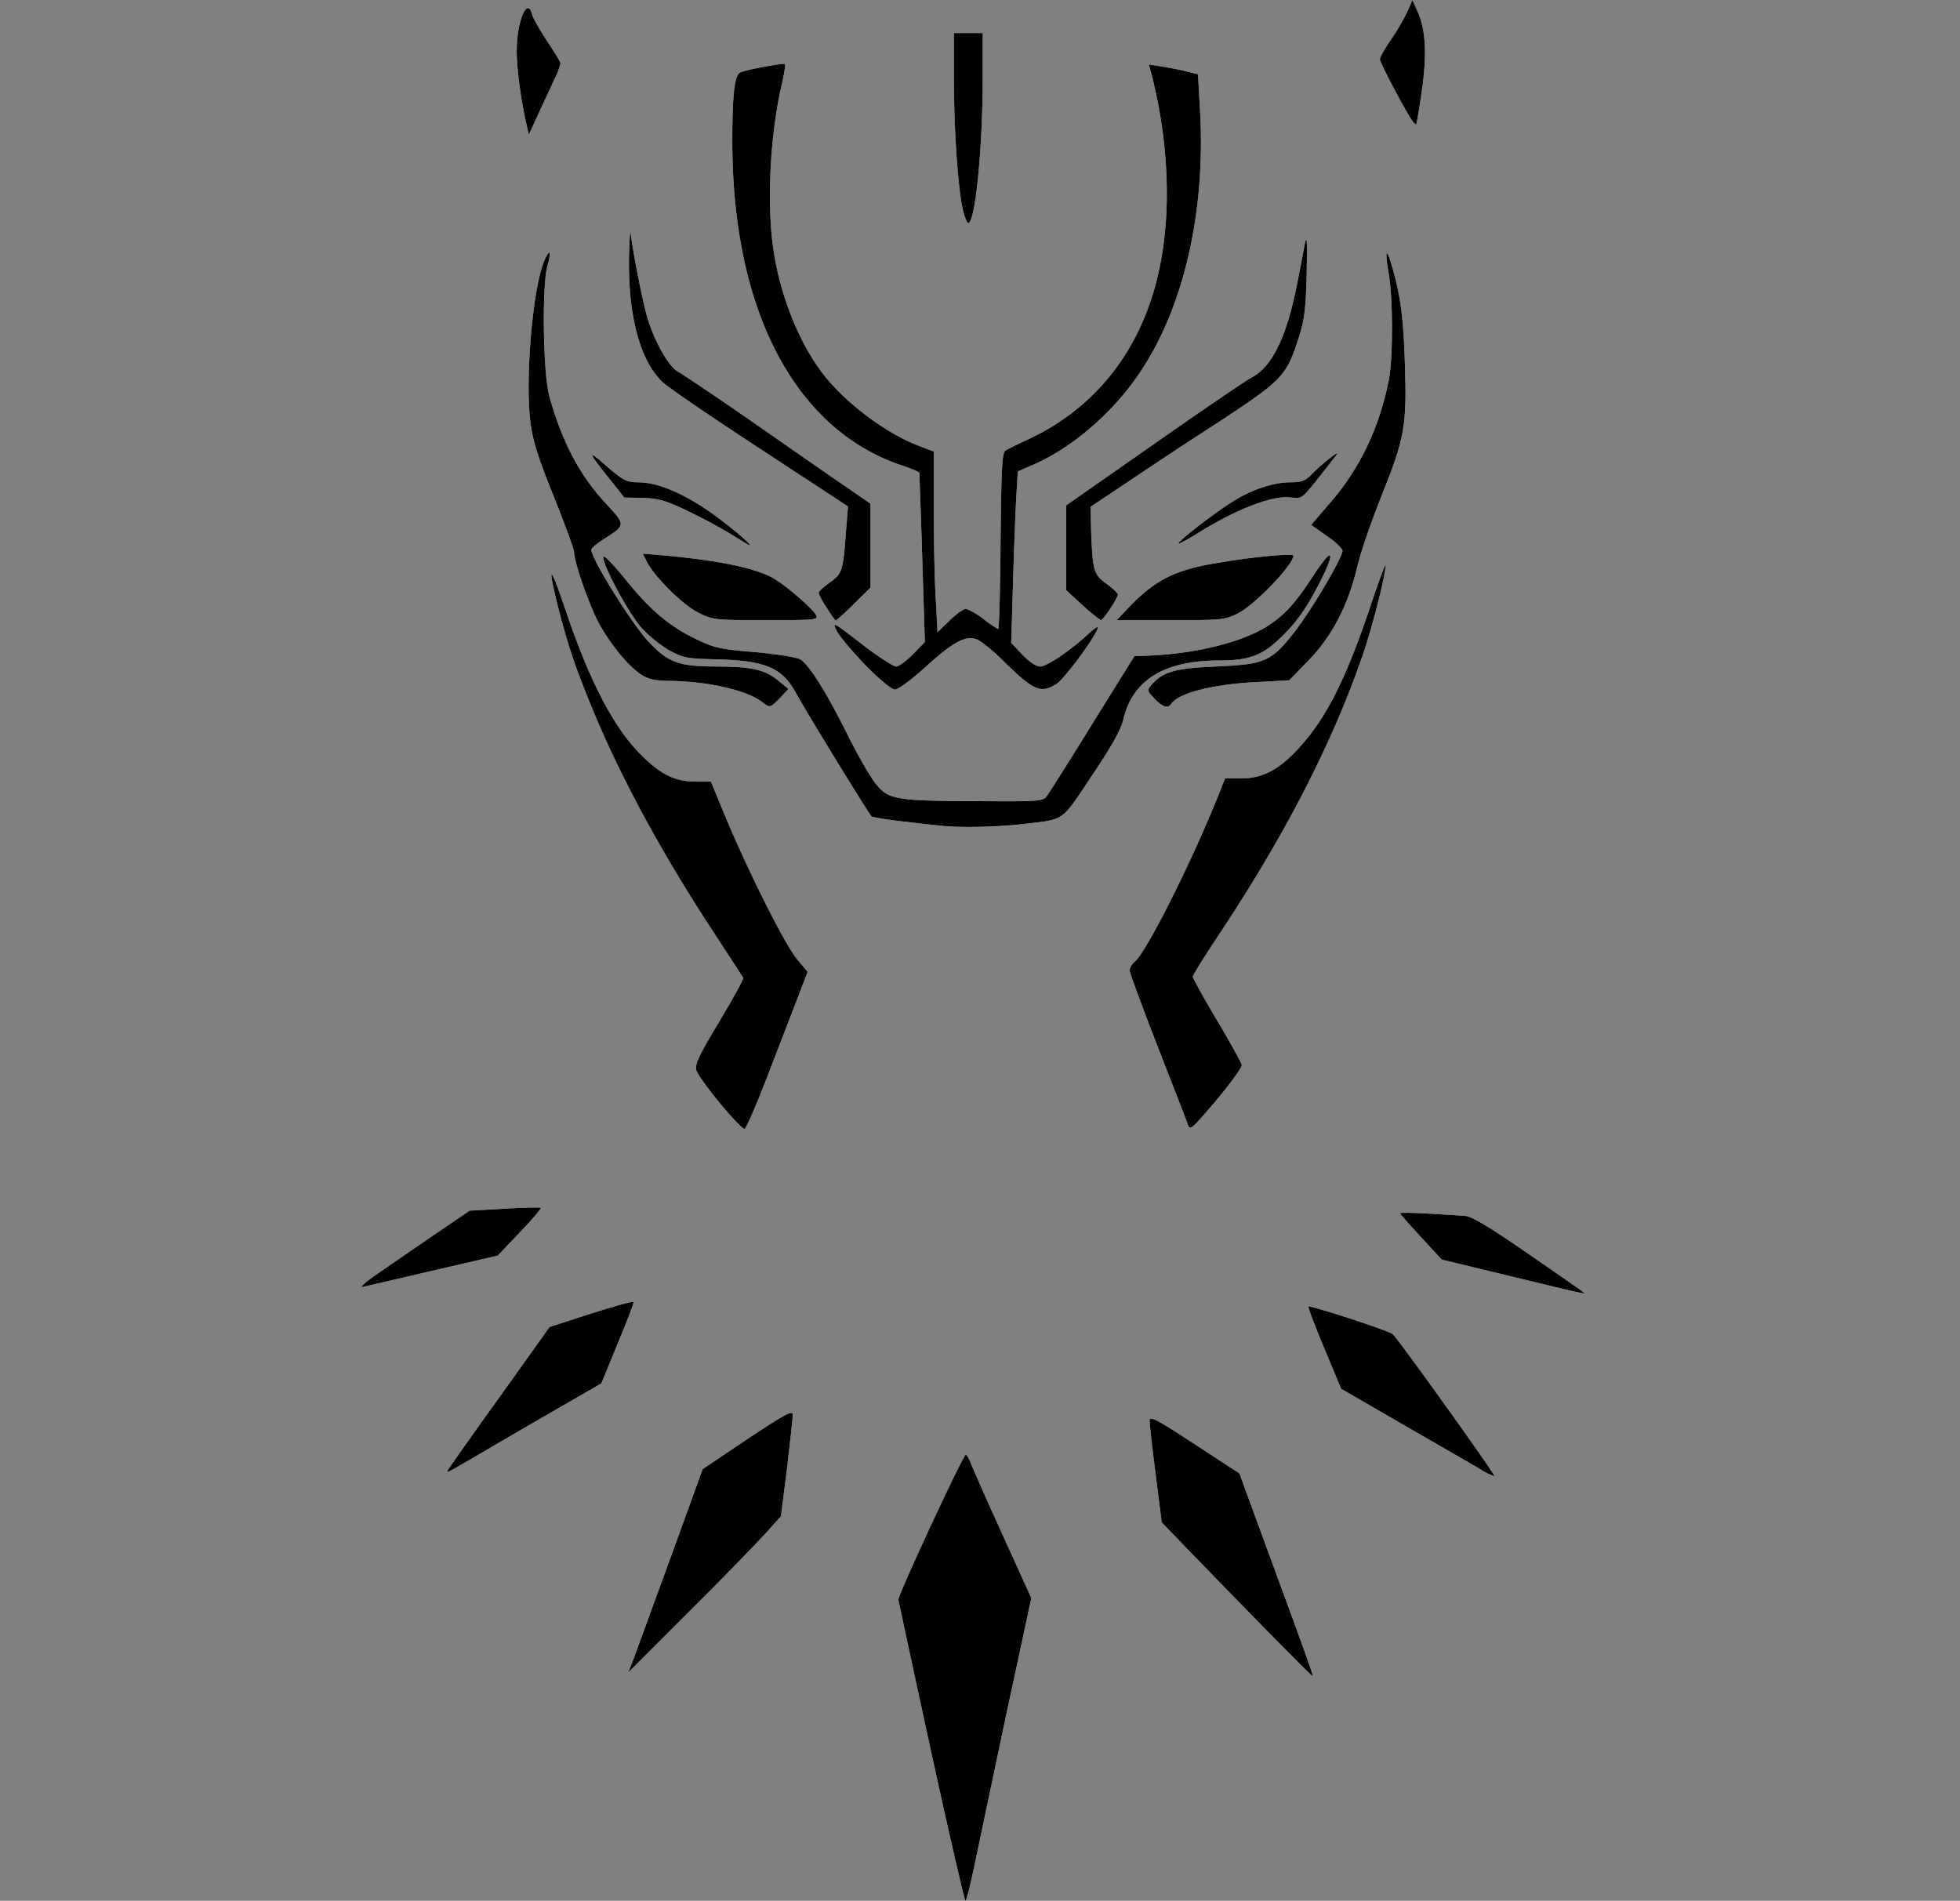 <svg id="Layer_1" data-name="Layer 1" xmlns="http://www.w3.org/2000/svg" viewBox="0 0 681 660.5"><rect x="0" y="0" width="681" height="660.5" fill="#808080" stroke="none"/><defs><style>.cls-1{fill:#fff;}.cls-2{fill:none;}</style></defs><title>wakanda_icon</title><g id="Capa_1" data-name="Capa 1"><g id="layer102"><path class="cls-1" d="M348.54,633.69c-6.2-28.5-11.3-52.3-11.4-52.9-.3-1.4,22.5-50.4,23.4-50.4.4,0,1.1,1.2,1.7,2.8s5.5,12.7,11,24.8l10.1,22.2-8.9,41.3c-4.8,22.8-9.8,46.5-11.1,52.7s-2.6,11.2-2.9,11.2S354.74,662.19,348.54,633.69Z" transform="translate(-25 -24.89)"/><path class="cls-1" d="M465.34,591.69c-8.5-8.7-20.2-20.7-26.1-26.8l-10.6-11-2.1-16.6c-1.2-9.1-2.1-17.5-2.1-18.7,0-1.8,2.2-.7,15.6,8.1l15.6,10.2,9.7,26.5c13,35.3,16.1,44,15.8,44S473.94,600.39,465.34,591.69Z" transform="translate(-25 -24.89)"/><path class="cls-1" d="M245.44,600.49c1.1-3,6.9-18.9,12.9-35.3l10.8-29.8,15.6-10.5c13.1-8.7,15.7-10.1,15.7-8.4,0,1.2-.9,9.5-2,18.7l-2.1,16.6-5.5,6.1c-3,3.3-14.9,15.6-26.5,27.1l-21,21Z" transform="translate(-25 -24.89)"/><path class="cls-1" d="M538.94,535.19c-2.7-1.6-14.7-8.5-26.5-15.3L491,507.49l-5.9-14.1c-3.2-7.7-5.7-14.3-5.5-14.5.6-.5,27.8,8.3,29.3,9.6,1.9,1.6,35.8,49,35.4,49.4A23.17,23.17,0,0,1,538.94,535.19Z" transform="translate(-25 -24.89)"/><path class="cls-1" d="M180.44,536c0-.2,8-11.6,17.8-25.2l17.7-24.8,14.5-4.7c8-2.5,14.6-4.4,14.7-4s-2.3,6.8-5.5,14.4l-5.7,13.9-13,7.5c-7.2,4.1-18.8,10.9-26,15.1C179.24,537.39,180.44,536.69,180.44,536Z" transform="translate(-25 -24.89)"/><path class="cls-1" d="M549.94,468.39l-24-5.8-7.2-7.8c-4-4.3-7.2-8-7.3-8.3s4.4-.2,9.7.1,11.2.7,12.9.8c2.2.1,8.3,3.7,22,13.2,10.3,7.1,19.1,13.2,19.3,13.5C576,474.69,575.14,474.49,549.94,468.39Z" transform="translate(-25 -24.89)"/><path class="cls-1" d="M154.44,468.69c3-2.1,11.9-8.2,19.6-13.5l14.1-9.6,12.2-.7c6.7-.4,12.4-.5,12.6-.3s-3,4.1-7.3,8.5l-7.7,8.1-22,5.1c-12.1,2.8-23.1,5.4-24.5,5.7C149.74,472.49,150.74,471.49,154.44,468.69Z" transform="translate(-25 -24.89)"/><path class="cls-1" d="M275.34,408.49c-4.1-4.9-7.8-10.1-8.3-11.4-.8-2.1.3-4.6,7.8-17.1,4.8-8,8.6-14.9,8.4-15.3s-4.2-6.5-8.9-13.7c-18.4-27.8-33.2-54.9-43.2-79-6.3-15.3-8.7-22.4-12.2-36-3.9-15.7-2.9-15.3,2.6,1,8.5,25.3,17.3,41.9,27.2,51.2,6.5,6.2,11.2,8.3,18.1,8.3H272l5.3,12.8c8.3,19.8,20.7,44.3,24.7,49l3.6,4.3-3.5,9.2c-2,5.1-6.7,17.3-10.5,27.2s-7.4,18.1-7.9,18.2S279.44,413.49,275.34,408.49Z" transform="translate(-25 -24.89)"/><path class="cls-1" d="M437.74,415.79c-.3-1.1-5.1-13.3-10.5-27.2s-9.8-25.9-9.8-26.6a5.93,5.93,0,0,1,2-3.1c4.2-3.8,19.5-34.3,28.7-57.2l2.5-6.3h5.5c7.4,0,13.1-2.9,19.9-10.3,9.6-10.4,16.4-23.7,25-49.2,2.9-8.8,5.4-15.4,5.4-14.7,0,3.4-4.6,21.7-8.1,31.7-10.6,30.8-27.6,63.6-51.1,98.7-4.3,6.5-7.8,12.2-7.8,12.7s3.8,7.4,8.5,15.3,8.5,14.8,8.5,15.4c0,1.3-6.1,9.3-13.7,17.9C439,417.09,438.34,417.49,437.74,415.79Z" transform="translate(-25 -24.89)"/><path class="cls-1" d="M350.94,311.69c-1.6-.1-7.3-.8-12.6-1.4s-10-1.4-10.5-1.7c-.8-.6-21.8-34.8-26.6-43.4-4.6-8.3-10.6-10.8-27.5-11.2-9.8-.2-11.4-.5-16.2-3.1a45.3,45.3,0,0,1-9.8-8c-4.5-5.1-13.8-22.5-13.1-24.6.2-.6,3.8,3.1,7.9,8.2,8.5,10.6,15.5,16.4,25,20.8,5.5,2.7,8.4,3.3,19.9,4.2,7.4.7,14.4,1.8,15.6,2.5,3.1,1.9,8.9,11.1,16.5,26.3,3.7,7.5,8.3,15.4,10.2,17.5,4.2,5,7.1,5.4,35.9,5.5,21.4.1,21.7.1,23.3-2.1.9-1.3,8.1-12.6,15.9-25.3l14.3-23,5.4-.2c16.2-.7,32.1-4.7,40.8-10.2,6.1-4,9.7-7.9,16.2-17.9,6.3-9.7,7.7-8.6,2.4,1.9-4.6,9.2-8.3,14.5-13.7,19.7-6.6,6.5-11.2,8.2-21.6,8.2-19,0-30,6.7-33.3,20.3-.8,3.7-4.1,9.5-11,19.8-11,16.4-8.8,15-25.4,16.9C370.34,312.29,357.44,312.59,350.94,311.69Z" transform="translate(-25 -24.89)"/><path class="cls-1" d="M289.44,268.59c-5.4-4-19.1-7-31.9-7.1-4.6,0-7.3-.6-9.5-2-4.4-2.7-10.8-10.4-15-18.1-3.4-6.3-8.6-21.3-8.6-24.8,0-.9-3.2-9.6-7-19.1-5.3-13-7.4-19.6-8.1-25.5-2-14.6.7-46.9,4.7-56.3,1.9-4.6,2.7-3.7,1.2,1.4-2,6.5-1.6,37.5.6,45.4,4.4,15.9,10.6,27.7,19.8,37.5,6.8,7.3,6.8,7.4-.8,12.2-2.4,1.5-4.4,3.2-4.4,3.7,0,3.2,13.9,25.5,19.9,32,6.8,7.2,10.4,8.6,23.5,8.6,12.4,0,17.1,1.1,21.8,5.1l3.3,2.7-2.9,3.1C292.54,271,292.64,271,289.44,268.59Z" transform="translate(-25 -24.89)"/><path class="cls-1" d="M426.14,267.69c-2.6-2.8-2.7-2.9-1-4.9,3.9-4.5,8.2-5.7,22.3-6.3,16.9-.7,19.2-1.7,27.1-11.7,5.9-7.5,16.9-26,16.9-28.5,0-.8-2.5-3.2-5.5-5.2l-5.4-3.8,6.8-7.9q15.3-17.7,20.2-42.4c1.5-7.6,1.5-29.1-.1-37.4-1.4-7.9-.7-9,1.3-1.9,2.9,10.1,3.9,17.4,4.4,33.9.7,21.1-.1,25.7-8.1,45.5-3.5,8.8-7.4,20-8.5,24.9-3.2,13.4-8.8,24.1-16.9,32.4l-6.7,6.9-11.5.6c-15.3.8-27.2,3.9-29.5,7.6C430.84,271.19,428.94,270.59,426.14,267.69Z" transform="translate(-25 -24.89)"/><path class="cls-1" d="M325.74,256.09c-4.5-4.7-8.9-9.9-9.8-11.6-2-3.9-1.9-3.8,9.8,5.2,4.9,3.7,9.7,6.8,10.6,6.8s3.6-1.9,5.9-4.3l4.1-4.2-.9-29c-.5-16-1-29.3-1-29.7s-2.8-1.6-6.2-2.7c-37.1-12.5-58.8-53.9-58.8-112.6,0-16.7.8-23.2,2.9-24,2.5-1,15-3.3,15.4-2.8.2.2-.2,2.9-.9,6.1-4.4,18.4-5.6,43.4-2.9,59.7,2.4,15,8.5,30.2,16.1,40.6,7.8,10.7,22.7,22,34.7,26.4l4.7,1.8v20.1c0,11,.3,25.2.7,31.4l.6,11.3,4.1-4c2.3-2.3,4.9-4.1,5.7-4.1s3.7,1.6,6.2,3.5a34.85,34.85,0,0,0,5.1,3.5c.3,0,.7-13.8.8-30.6.3-26.1.5-30.8,1.8-31.5.8-.5,4.9-2.5,9-4.4,20.7-10,35.4-27.5,42.3-50.5,6.5-21.5,6.2-49.3-.8-76.4l-.8-2.8,4.4.7c2.4.4,6.3,1.1,8.6,1.7l4.1,1,.7,12.4c2.1,36.4-6.1,70.6-22.3,93.3-9.3,13.1-22.9,24.5-35.9,30.1l-5.1,2.2-.6,10.1c-.3,5.6-.8,19-1.1,29.8l-.6,19.7,3.9,4.1c2.4,2.5,4.8,4.1,6.2,4.1,2.3,0,10.4-5.5,16.8-11.4,1.7-1.6,3.2-2.6,3.2-2.2,0,2.2-11.6,18-14.4,19.7-5.6,3.4-7.9,2.4-19.1-8.7-3.6-3.5-7.7-6.7-9-7-3.9-1-7.9,1.2-17.3,9.7-4.8,4.4-9.6,7.9-10.7,7.9S330.64,261.09,325.74,256.09Z" transform="translate(-25 -24.89)"/><path class="cls-1" d="M267.64,237.79c-5.3-2.6-15-12.2-17.8-17.5l-1.5-3,7.3.6c19.8,1.8,32.8,4.6,38.7,8.3,4.4,2.7,13.1,10.3,14.1,12.3,1,1.8.5,1.9-17.3,1.9S272.64,240.29,267.64,237.79Z" transform="translate(-25 -24.89)"/><path class="cls-1" d="M312.24,236.09c-1.6-2.4-2.8-4.7-2.8-5.2s1.8-2.1,3.9-3.6c4.3-3.1,4.6-4,5.6-17.8l.7-8.6L289.34,181c-16.7-10.9-32.1-21.4-34.1-23.3-7.7-7.3-11.9-22.5-11.7-42.4.1-6.8.4-10.9.6-9.3.9,7.4,4.5,25.5,6,30,2.6,8.2,7.4,16.5,10.5,18.1,1.5.8,13.3,8.7,26.1,17.6s27.1,18.9,32,22.2l8.7,6v29.2l-5.8,5.7a80.18,80.18,0,0,1-6.2,5.7C315.14,240.49,313.74,238.49,312.24,236.09Z" transform="translate(-25 -24.89)"/><path class="cls-1" d="M401.14,235.19l-5.7-5.2v-29.5l30.5-21.3C442.64,167.49,458,157,460,156c7.1-3.7,12.3-14.7,15.8-33.1.9-4.4,2-10.2,2.5-13,.8-3.9.9-1.8.7,10-.3,12.6-.8,16.2-2.8,22.5-4.3,13.2-5.5,14.5-28,29.3-11.2,7.2-25.7,16.8-32.3,21.3l-12,8,.2,8c.5,14,.9,15.6,5.3,18.7,2.2,1.6,4,3.3,4,3.8,0,1.2-5.1,8.9-5.9,8.9A57.12,57.12,0,0,1,401.14,235.19Z" transform="translate(-25 -24.89)"/><path class="cls-1" d="M416,237.19c9.9-10.6,16.7-14.2,32-16.7,12.8-2.2,26.4-3.4,26.4-2.5,0,3.1-13.2,16.9-19.2,20-4.5,2.3-5.6,2.4-23.5,2.4H413Z" transform="translate(-25 -24.89)"/><path class="cls-1" d="M279.44,210.79c-3-1.9-9.8-5.6-15-8.1-8.1-3.9-10.5-4.6-16-4.8l-6.5-.1-4.3-5.4c-8.6-10.7-8.9-11.7-2-5.6,6,5.1,7,5.7,11.2,5.7,6,0,13.9,3.1,22.8,8.9,6.4,4.2,17.2,13.1,15.8,13C285.14,214.29,282.44,212.69,279.44,210.79Z" transform="translate(-25 -24.89)"/><path class="cls-1" d="M434.44,213.69c.1-.9,12-10.2,18.5-14.3,6.7-4.3,14.4-6.9,20.3-6.9,3.9,0,5.3-.5,7.3-2.6,3.2-3.4,10.8-9.4,8.8-6.9-.8,1.1-3.9,5-6.8,8.7-5,6.3-5.5,6.6-8.7,6.1-6.4-1.1-19.9,4.2-34,13.2C436.84,212.79,434.44,214.09,434.44,213.69Z" transform="translate(-25 -24.89)"/><path class="cls-1" d="M359.54,97.79c-1.7-7.6-3.1-27.4-3.1-45V36.39h10v15.8c0,24.1-2.6,50.2-5,50.2C361,102.49,360.14,100.29,359.54,97.79Z" transform="translate(-25 -24.89)"/><path class="cls-1" d="M207.64,66.79c-1.8-8.1-3.2-19-3.1-24.6.1-10.1,3.7-18.5,5.3-12.4.3,1.3,2.7,5.5,5.2,9.3s4.7,7.3,4.7,7.8a24.1,24.1,0,0,1-2.1,5.5c-1.1,2.5-3.6,7.8-5.5,11.9l-3.4,7.4Z" transform="translate(-25 -24.89)"/><path class="cls-1" d="M515.24,66.19c-3.1-4.9-10.8-19.6-10.8-20.7,0-.7,1.8-3.9,4.1-7.2a73.34,73.34,0,0,0,5.6-9.7l1.6-3.7,1.8,4c2.8,6.2,3.3,14.7,1.5,27.4-.9,6.3-1.8,11.6-2,11.8S516,67.39,515.24,66.19Z" transform="translate(-25 -24.89)"/></g><g id="layer102-2" data-name="layer102"><path d="M348.54,633.69c-6.2-28.5-11.3-52.3-11.4-52.9-.3-1.4,22.5-50.4,23.4-50.4.4,0,1.1,1.2,1.7,2.8s5.5,12.7,11,24.8l10.1,22.2-8.9,41.3c-4.8,22.8-9.8,46.5-11.1,52.7s-2.6,11.2-2.9,11.2S354.74,662.19,348.54,633.69Z" transform="translate(-25 -24.89)"/><path d="M465.34,591.69c-8.5-8.7-20.2-20.7-26.1-26.8l-10.6-11-2.1-16.6c-1.2-9.1-2.1-17.5-2.1-18.7,0-1.8,2.2-.7,15.6,8.1l15.6,10.2,9.7,26.5c13,35.3,16.1,44,15.8,44S473.94,600.39,465.34,591.69Z" transform="translate(-25 -24.89)"/><path d="M245.44,600.49c1.1-3,6.9-18.9,12.9-35.3l10.8-29.8,15.6-10.5c13.1-8.7,15.7-10.1,15.7-8.4,0,1.2-.9,9.5-2,18.7l-2.1,16.6-5.5,6.1c-3,3.3-14.9,15.6-26.5,27.1l-21,21Z" transform="translate(-25 -24.89)"/><path d="M538.94,535.19c-2.7-1.6-14.7-8.5-26.5-15.3L491,507.49l-5.9-14.1c-3.2-7.7-5.7-14.3-5.5-14.5.6-.5,27.8,8.3,29.3,9.6,1.9,1.6,35.8,49,35.4,49.4A23.17,23.17,0,0,1,538.94,535.19Z" transform="translate(-25 -24.89)"/><path d="M180.44,536c0-.2,8-11.6,17.8-25.2l17.7-24.8,14.5-4.7c8-2.5,14.6-4.4,14.7-4s-2.3,6.8-5.5,14.4l-5.7,13.9-13,7.5c-7.2,4.1-18.8,10.9-26,15.1C179.24,537.39,180.44,536.69,180.44,536Z" transform="translate(-25 -24.89)"/><path d="M549.94,468.39l-24-5.8-7.2-7.8c-4-4.3-7.2-8-7.3-8.3s4.4-.2,9.7.1,11.2.7,12.9.8c2.2.1,8.3,3.7,22,13.2,10.3,7.1,19.1,13.2,19.3,13.5C576,474.69,575.14,474.49,549.94,468.39Z" transform="translate(-25 -24.89)"/><path d="M154.44,468.69c3-2.1,11.9-8.2,19.6-13.5l14.1-9.6,12.2-.7c6.7-.4,12.4-.5,12.6-.3s-3,4.1-7.3,8.5l-7.7,8.1-22,5.1c-12.1,2.8-23.1,5.4-24.5,5.7C149.74,472.49,150.74,471.49,154.44,468.69Z" transform="translate(-25 -24.89)"/><path d="M275.34,408.49c-4.1-4.9-7.8-10.1-8.3-11.4-.8-2.1.3-4.6,7.8-17.1,4.8-8,8.6-14.9,8.4-15.3s-4.2-6.5-8.9-13.7c-18.4-27.8-33.2-54.9-43.2-79-6.3-15.3-8.7-22.4-12.2-36-3.9-15.7-2.9-15.3,2.6,1,8.5,25.3,17.3,41.9,27.2,51.2,6.5,6.2,11.2,8.3,18.1,8.3H272l5.3,12.8c8.3,19.8,20.7,44.3,24.7,49l3.6,4.3-3.5,9.2c-2,5.1-6.7,17.3-10.5,27.2s-7.4,18.1-7.9,18.2S279.44,413.49,275.34,408.49Z" transform="translate(-25 -24.89)"/><path d="M437.74,415.79c-.3-1.1-5.1-13.3-10.5-27.2s-9.8-25.9-9.8-26.6a5.93,5.93,0,0,1,2-3.1c4.2-3.8,19.5-34.3,28.7-57.2l2.5-6.3h5.5c7.4,0,13.1-2.9,19.9-10.3,9.6-10.4,16.4-23.7,25-49.2,2.9-8.8,5.4-15.4,5.4-14.7,0,3.4-4.6,21.7-8.1,31.7-10.6,30.8-27.6,63.6-51.1,98.7-4.3,6.5-7.8,12.2-7.8,12.7s3.8,7.4,8.5,15.3,8.5,14.8,8.5,15.4c0,1.3-6.1,9.3-13.7,17.9C439,417.09,438.34,417.49,437.74,415.79Z" transform="translate(-25 -24.89)"/><path d="M350.94,311.69c-1.6-.1-7.3-.8-12.6-1.4s-10-1.4-10.5-1.7c-.8-.6-21.8-34.8-26.6-43.4-4.6-8.3-10.6-10.8-27.5-11.2-9.8-.2-11.4-.5-16.2-3.1a45.3,45.3,0,0,1-9.8-8c-4.5-5.1-13.8-22.5-13.1-24.6.2-.6,3.8,3.1,7.9,8.2,8.5,10.6,15.5,16.4,25,20.8,5.5,2.7,8.4,3.3,19.9,4.2,7.4.7,14.4,1.8,15.6,2.5,3.1,1.9,8.9,11.1,16.5,26.3,3.7,7.5,8.3,15.4,10.2,17.5,4.2,5,7.1,5.4,35.9,5.5,21.4.1,21.7.1,23.3-2.1.9-1.3,8.1-12.6,15.9-25.3l14.3-23,5.4-.2c16.2-.7,32.1-4.7,40.8-10.2,6.1-4,9.7-7.9,16.2-17.9,6.3-9.7,7.7-8.6,2.4,1.9-4.6,9.2-8.3,14.5-13.7,19.7-6.6,6.5-11.2,8.2-21.6,8.2-19,0-30,6.7-33.3,20.3-.8,3.7-4.1,9.5-11,19.8-11,16.4-8.8,15-25.4,16.9C370.34,312.29,357.44,312.59,350.94,311.69Z" transform="translate(-25 -24.89)"/><path d="M289.44,268.59c-5.4-4-19.1-7-31.9-7.1-4.6,0-7.3-.6-9.5-2-4.4-2.7-10.8-10.4-15-18.1-3.4-6.3-8.6-21.3-8.6-24.8,0-.9-3.2-9.6-7-19.1-5.3-13-7.4-19.6-8.1-25.5-2-14.6.7-46.9,4.7-56.3,1.9-4.6,2.7-3.7,1.2,1.4-2,6.5-1.6,37.5.6,45.4,4.4,15.9,10.6,27.7,19.8,37.5,6.8,7.3,6.8,7.4-.8,12.2-2.4,1.5-4.4,3.2-4.4,3.7,0,3.2,13.9,25.5,19.9,32,6.8,7.2,10.4,8.6,23.5,8.6,12.4,0,17.1,1.1,21.8,5.1l3.3,2.7-2.9,3.1C292.54,271,292.64,271,289.44,268.59Z" transform="translate(-25 -24.89)"/><path d="M426.14,267.69c-2.6-2.8-2.7-2.9-1-4.9,3.9-4.5,8.2-5.7,22.3-6.3,16.9-.7,19.2-1.7,27.1-11.7,5.9-7.5,16.9-26,16.9-28.5,0-.8-2.5-3.2-5.5-5.2l-5.4-3.8,6.8-7.9q15.3-17.7,20.2-42.4c1.5-7.6,1.5-29.1-.1-37.4-1.4-7.9-.7-9,1.3-1.9,2.9,10.1,3.9,17.4,4.4,33.9.7,21.1-.1,25.7-8.1,45.5-3.5,8.8-7.4,20-8.5,24.9-3.2,13.4-8.8,24.1-16.9,32.4l-6.7,6.9-11.5.6c-15.3.8-27.2,3.9-29.5,7.6C430.84,271.19,428.94,270.59,426.14,267.69Z" transform="translate(-25 -24.89)"/><path d="M325.74,256.09c-4.5-4.7-8.9-9.9-9.8-11.6-2-3.9-1.9-3.8,9.8,5.2,4.9,3.7,9.7,6.8,10.6,6.8s3.6-1.9,5.9-4.3l4.1-4.2-.9-29c-.5-16-1-29.3-1-29.7s-2.8-1.6-6.2-2.7c-37.1-12.5-58.8-53.9-58.8-112.6,0-16.7.8-23.2,2.9-24,2.5-1,15-3.3,15.4-2.8.2.2-.2,2.9-.9,6.1-4.4,18.4-5.6,43.4-2.9,59.7,2.4,15,8.5,30.2,16.1,40.6,7.8,10.7,22.7,22,34.7,26.4l4.7,1.8v20.1c0,11,.3,25.2.7,31.4l.6,11.3,4.1-4c2.3-2.3,4.9-4.1,5.7-4.1s3.7,1.6,6.2,3.5a34.85,34.85,0,0,0,5.1,3.5c.3,0,.7-13.8.8-30.6.3-26.1.5-30.8,1.8-31.5.8-.5,4.9-2.5,9-4.4,20.7-10,35.4-27.5,42.3-50.5,6.5-21.5,6.2-49.3-.8-76.4l-.8-2.8,4.4.7c2.4.4,6.3,1.1,8.6,1.7l4.1,1,.7,12.4c2.1,36.4-6.1,70.6-22.3,93.3-9.3,13.1-22.9,24.5-35.9,30.1l-5.1,2.2-.6,10.1c-.3,5.6-.8,19-1.1,29.8l-.6,19.7,3.9,4.1c2.4,2.5,4.8,4.1,6.2,4.1,2.3,0,10.4-5.5,16.8-11.4,1.7-1.6,3.2-2.6,3.2-2.2,0,2.2-11.6,18-14.4,19.7-5.6,3.4-7.9,2.4-19.1-8.7-3.6-3.5-7.7-6.7-9-7-3.9-1-7.9,1.2-17.3,9.7-4.8,4.4-9.6,7.9-10.7,7.9S330.64,261.09,325.74,256.09Z" transform="translate(-25 -24.89)"/><path d="M267.64,237.79c-5.3-2.6-15-12.2-17.8-17.5l-1.5-3,7.3.6c19.8,1.8,32.8,4.6,38.7,8.3,4.4,2.7,13.1,10.3,14.1,12.3,1,1.8.5,1.9-17.3,1.9S272.64,240.29,267.64,237.79Z" transform="translate(-25 -24.89)"/><path d="M312.24,236.09c-1.6-2.4-2.8-4.7-2.8-5.2s1.8-2.1,3.9-3.6c4.3-3.1,4.6-4,5.6-17.8l.7-8.6L289.34,181c-16.7-10.9-32.1-21.4-34.1-23.3-7.7-7.3-11.9-22.5-11.7-42.4.1-6.8.4-10.9.6-9.3.9,7.4,4.5,25.5,6,30,2.6,8.2,7.4,16.5,10.5,18.1,1.5.8,13.3,8.7,26.1,17.6s27.1,18.9,32,22.2l8.7,6v29.2l-5.8,5.7a80.18,80.18,0,0,1-6.2,5.7C315.14,240.49,313.74,238.49,312.24,236.09Z" transform="translate(-25 -24.89)"/><path d="M401.14,235.19l-5.7-5.2v-29.5l30.5-21.3C442.64,167.49,458,157,460,156c7.1-3.7,12.3-14.7,15.8-33.1.9-4.4,2-10.2,2.5-13,.8-3.9.9-1.8.7,10-.3,12.6-.8,16.2-2.8,22.5-4.3,13.2-5.5,14.5-28,29.3-11.2,7.2-25.7,16.8-32.3,21.3l-12,8,.2,8c.5,14,.9,15.6,5.3,18.7,2.2,1.6,4,3.3,4,3.8,0,1.2-5.1,8.9-5.9,8.9A57.12,57.12,0,0,1,401.14,235.19Z" transform="translate(-25 -24.89)"/><path d="M416,237.19c9.9-10.6,16.7-14.2,32-16.7,12.8-2.2,26.4-3.4,26.4-2.5,0,3.1-13.2,16.9-19.2,20-4.5,2.3-5.6,2.4-23.5,2.4H413Z" transform="translate(-25 -24.89)"/><path d="M279.44,210.79c-3-1.9-9.8-5.6-15-8.1-8.1-3.9-10.5-4.6-16-4.8l-6.5-.1-4.3-5.4c-8.6-10.7-8.9-11.7-2-5.6,6,5.1,7,5.7,11.2,5.7,6,0,13.9,3.1,22.8,8.9,6.4,4.2,17.2,13.1,15.8,13C285.14,214.29,282.44,212.69,279.44,210.79Z" transform="translate(-25 -24.89)"/><path d="M434.44,213.69c.1-.9,12-10.2,18.5-14.3,6.7-4.3,14.4-6.9,20.3-6.9,3.9,0,5.3-.5,7.3-2.6,3.2-3.4,10.8-9.4,8.8-6.9-.8,1.1-3.9,5-6.8,8.7-5,6.3-5.5,6.6-8.7,6.1-6.4-1.1-19.9,4.2-34,13.2C436.84,212.79,434.44,214.09,434.44,213.69Z" transform="translate(-25 -24.89)"/><path d="M359.54,97.79c-1.7-7.6-3.1-27.4-3.1-45V36.39h10v15.8c0,24.1-2.6,50.2-5,50.2C361,102.49,360.14,100.29,359.54,97.79Z" transform="translate(-25 -24.89)"/><path d="M207.64,66.79c-1.8-8.1-3.2-19-3.1-24.6.1-10.1,3.7-18.5,5.3-12.4.3,1.3,2.7,5.5,5.2,9.3s4.7,7.3,4.7,7.8a24.1,24.1,0,0,1-2.1,5.5c-1.1,2.5-3.6,7.8-5.5,11.9l-3.4,7.4Z" transform="translate(-25 -24.89)"/><path d="M515.24,66.19c-3.1-4.9-10.8-19.6-10.8-20.7,0-.7,1.8-3.9,4.1-7.2a73.34,73.34,0,0,0,5.6-9.7l1.6-3.7,1.8,4c2.8,6.2,3.3,14.7,1.5,27.4-.9,6.3-1.8,11.6-2,11.8S516,67.39,515.24,66.19Z" transform="translate(-25 -24.89)"/></g></g><line class="cls-2" y1="338.11" x2="36" y2="338.11"/><line class="cls-2" x1="681" y1="338.11" x2="646" y2="338.11"/></svg>